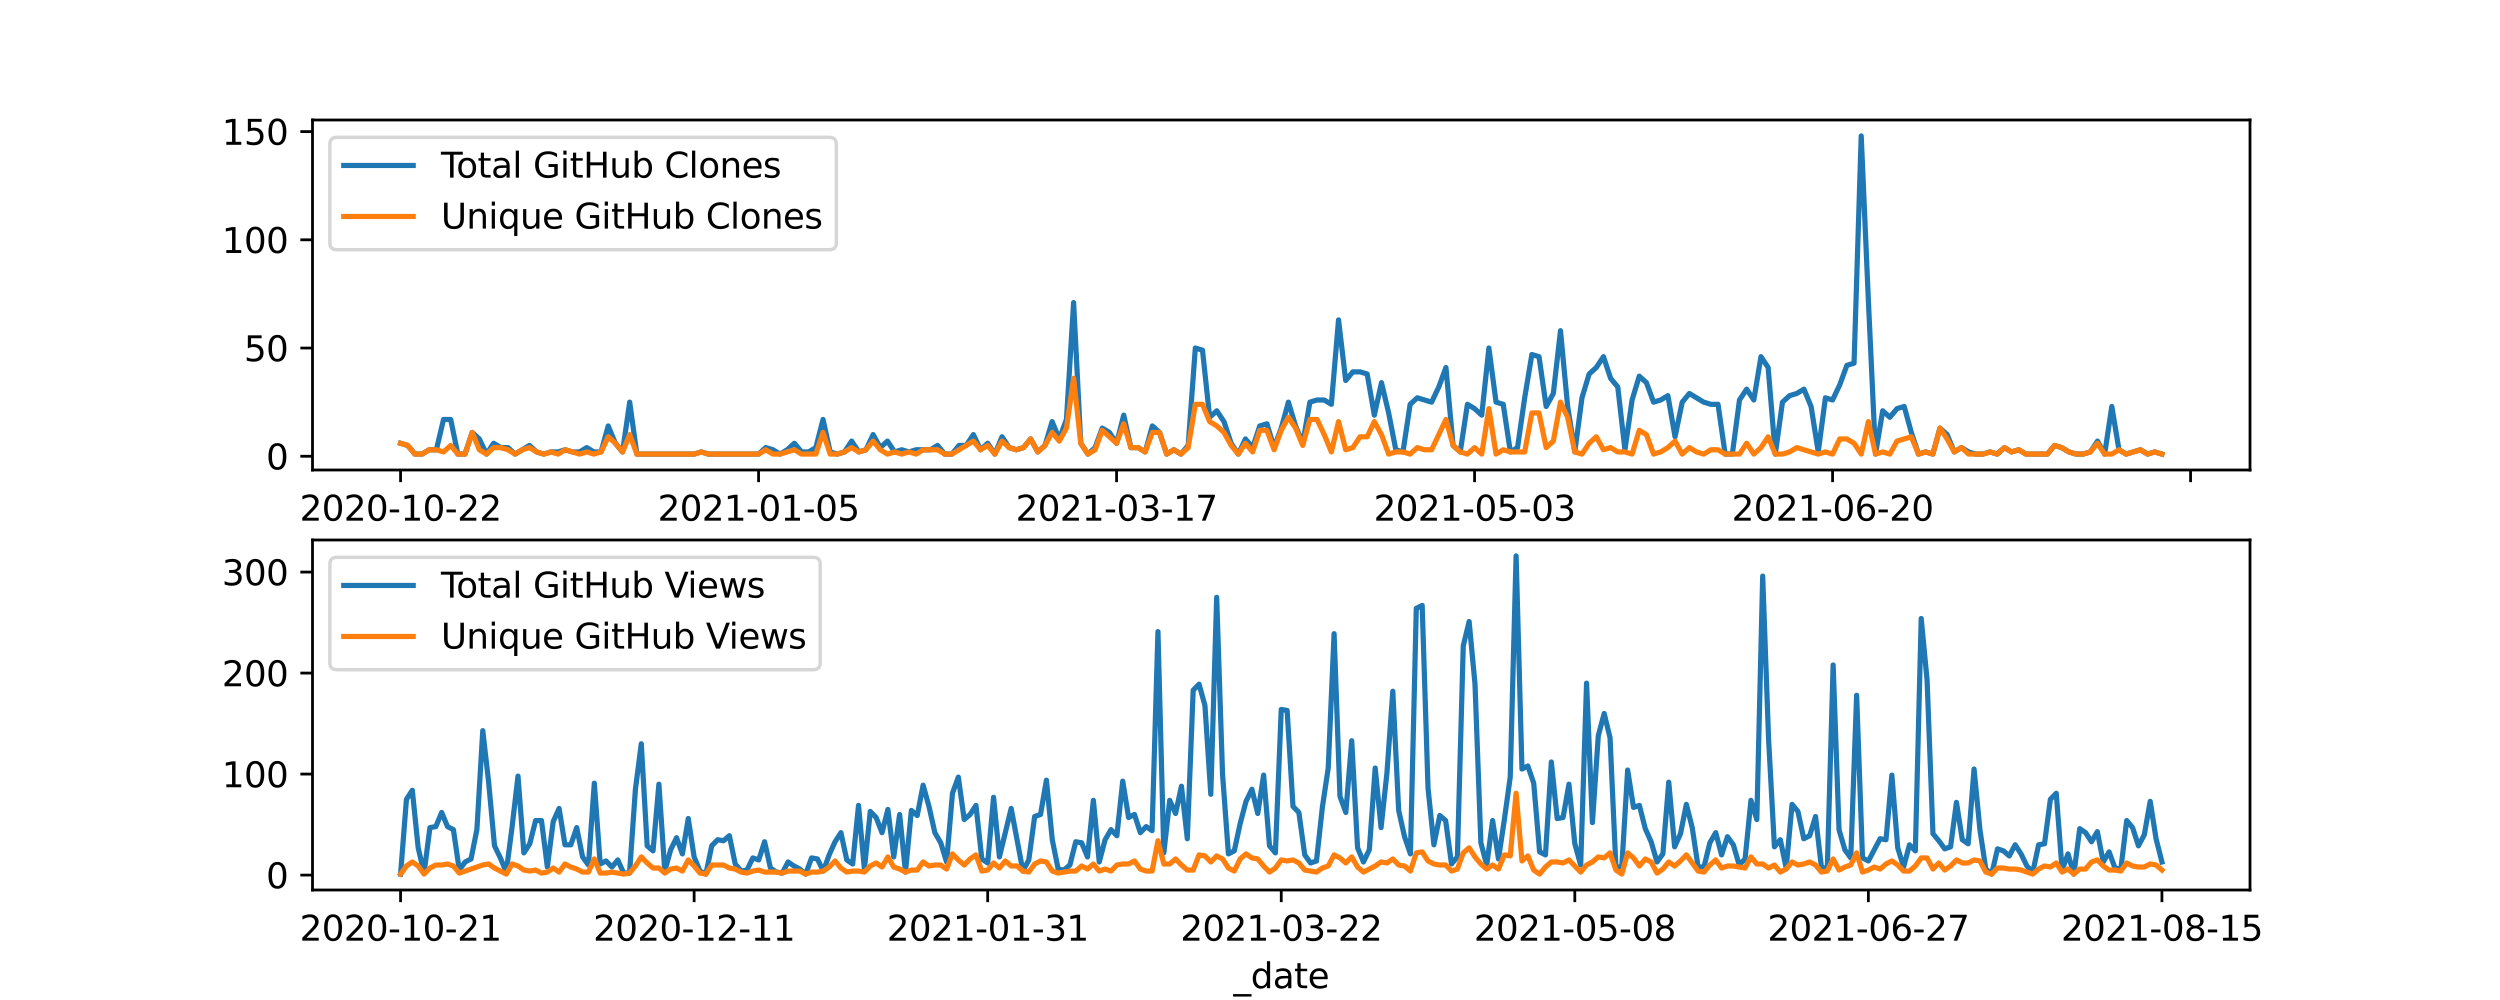 <?xml version="1.0" encoding="utf-8" standalone="no"?>
<!DOCTYPE svg PUBLIC "-//W3C//DTD SVG 1.1//EN"
  "http://www.w3.org/Graphics/SVG/1.1/DTD/svg11.dtd">
<svg height="288pt" version="1.1" viewBox="0 0 720 288" width="720pt" xmlns="http://www.w3.org/2000/svg" xmlns:xlink="http://www.w3.org/1999/xlink">
 <defs>
  <style type="text/css">*{stroke-linecap:butt;stroke-linejoin:round;}</style>
 </defs>
 <g id="figure_1">
  <g id="patch_1">
   <path d="M 0 288 
L 720 288 
L 720 0 
L 0 0 
z
" style="fill:#ffffff;"/>
  </g>
  <g id="axes_1">
   <g id="patch_2">
    <path d="M 90 135.36 
L 648 135.36 
L 648 34.56 
L 90 34.56 
z
" style="fill:#ffffff;"/>
   </g>
   <g id="matplotlib.axis_1">
    <g id="xtick_1">
     <g id="line2d_1">
      <defs>
       <path d="M 0 0 
L 0 3.5 
" id="me3675fd2e6" style="stroke:#000000;stroke-width:0.8;"/>
      </defs>
      <g>
       <use style="stroke:#000000;stroke-width:0.8;" x="115.364" xlink:href="#me3675fd2e6" y="135.36"/>
      </g>
     </g>
     <g id="text_1">
      <!-- 2020-10-22 -->
      <g transform="translate(86.306 149.958)scale(0.1 -0.1)">
       <defs>
        <path d="M 1228 531 
L 3431 531 
L 3431 0 
L 469 0 
L 469 531 
Q 828 903 1448 1529 
Q 2069 2156 2228 2338 
Q 2531 2678 2651 2914 
Q 2772 3150 2772 3378 
Q 2772 3750 2511 3984 
Q 2250 4219 1831 4219 
Q 1534 4219 1204 4116 
Q 875 4013 500 3803 
L 500 4441 
Q 881 4594 1212 4672 
Q 1544 4750 1819 4750 
Q 2544 4750 2975 4387 
Q 3406 4025 3406 3419 
Q 3406 3131 3298 2873 
Q 3191 2616 2906 2266 
Q 2828 2175 2409 1742 
Q 1991 1309 1228 531 
z
" id="DejaVuSans-32" transform="scale(0.016)"/>
        <path d="M 2034 4250 
Q 1547 4250 1301 3770 
Q 1056 3291 1056 2328 
Q 1056 1369 1301 889 
Q 1547 409 2034 409 
Q 2525 409 2770 889 
Q 3016 1369 3016 2328 
Q 3016 3291 2770 3770 
Q 2525 4250 2034 4250 
z
M 2034 4750 
Q 2819 4750 3233 4129 
Q 3647 3509 3647 2328 
Q 3647 1150 3233 529 
Q 2819 -91 2034 -91 
Q 1250 -91 836 529 
Q 422 1150 422 2328 
Q 422 3509 836 4129 
Q 1250 4750 2034 4750 
z
" id="DejaVuSans-30" transform="scale(0.016)"/>
        <path d="M 313 2009 
L 1997 2009 
L 1997 1497 
L 313 1497 
L 313 2009 
z
" id="DejaVuSans-2d" transform="scale(0.016)"/>
        <path d="M 794 531 
L 1825 531 
L 1825 4091 
L 703 3866 
L 703 4441 
L 1819 4666 
L 2450 4666 
L 2450 531 
L 3481 531 
L 3481 0 
L 794 0 
L 794 531 
z
" id="DejaVuSans-31" transform="scale(0.016)"/>
       </defs>
       <use xlink:href="#DejaVuSans-32"/>
       <use x="63.623" xlink:href="#DejaVuSans-30"/>
       <use x="127.246" xlink:href="#DejaVuSans-32"/>
       <use x="190.869" xlink:href="#DejaVuSans-30"/>
       <use x="254.492" xlink:href="#DejaVuSans-2d"/>
       <use x="290.576" xlink:href="#DejaVuSans-31"/>
       <use x="354.199" xlink:href="#DejaVuSans-30"/>
       <use x="417.822" xlink:href="#DejaVuSans-2d"/>
       <use x="453.906" xlink:href="#DejaVuSans-32"/>
       <use x="517.529" xlink:href="#DejaVuSans-32"/>
      </g>
     </g>
    </g>
    <g id="xtick_2">
     <g id="line2d_2">
      <g>
       <use style="stroke:#000000;stroke-width:0.8;" x="218.468" xlink:href="#me3675fd2e6" y="135.36"/>
      </g>
     </g>
     <g id="text_2">
      <!-- 2021-01-05 -->
      <g transform="translate(189.41 149.958)scale(0.1 -0.1)">
       <defs>
        <path d="M 691 4666 
L 3169 4666 
L 3169 4134 
L 1269 4134 
L 1269 2991 
Q 1406 3038 1543 3061 
Q 1681 3084 1819 3084 
Q 2600 3084 3056 2656 
Q 3513 2228 3513 1497 
Q 3513 744 3044 326 
Q 2575 -91 1722 -91 
Q 1428 -91 1123 -41 
Q 819 9 494 109 
L 494 744 
Q 775 591 1075 516 
Q 1375 441 1709 441 
Q 2250 441 2565 725 
Q 2881 1009 2881 1497 
Q 2881 1984 2565 2268 
Q 2250 2553 1709 2553 
Q 1456 2553 1204 2497 
Q 953 2441 691 2322 
L 691 4666 
z
" id="DejaVuSans-35" transform="scale(0.016)"/>
       </defs>
       <use xlink:href="#DejaVuSans-32"/>
       <use x="63.623" xlink:href="#DejaVuSans-30"/>
       <use x="127.246" xlink:href="#DejaVuSans-32"/>
       <use x="190.869" xlink:href="#DejaVuSans-31"/>
       <use x="254.492" xlink:href="#DejaVuSans-2d"/>
       <use x="290.576" xlink:href="#DejaVuSans-30"/>
       <use x="354.199" xlink:href="#DejaVuSans-31"/>
       <use x="417.822" xlink:href="#DejaVuSans-2d"/>
       <use x="453.906" xlink:href="#DejaVuSans-30"/>
       <use x="517.529" xlink:href="#DejaVuSans-35"/>
      </g>
     </g>
    </g>
    <g id="xtick_3">
     <g id="line2d_3">
      <g>
       <use style="stroke:#000000;stroke-width:0.8;" x="321.572" xlink:href="#me3675fd2e6" y="135.36"/>
      </g>
     </g>
     <g id="text_3">
      <!-- 2021-03-17 -->
      <g transform="translate(292.514 149.958)scale(0.1 -0.1)">
       <defs>
        <path d="M 2597 2516 
Q 3050 2419 3304 2112 
Q 3559 1806 3559 1356 
Q 3559 666 3084 287 
Q 2609 -91 1734 -91 
Q 1441 -91 1130 -33 
Q 819 25 488 141 
L 488 750 
Q 750 597 1062 519 
Q 1375 441 1716 441 
Q 2309 441 2620 675 
Q 2931 909 2931 1356 
Q 2931 1769 2642 2001 
Q 2353 2234 1838 2234 
L 1294 2234 
L 1294 2753 
L 1863 2753 
Q 2328 2753 2575 2939 
Q 2822 3125 2822 3475 
Q 2822 3834 2567 4026 
Q 2313 4219 1838 4219 
Q 1578 4219 1281 4162 
Q 984 4106 628 3988 
L 628 4550 
Q 988 4650 1302 4700 
Q 1616 4750 1894 4750 
Q 2613 4750 3031 4423 
Q 3450 4097 3450 3541 
Q 3450 3153 3228 2886 
Q 3006 2619 2597 2516 
z
" id="DejaVuSans-33" transform="scale(0.016)"/>
        <path d="M 525 4666 
L 3525 4666 
L 3525 4397 
L 1831 0 
L 1172 0 
L 2766 4134 
L 525 4134 
L 525 4666 
z
" id="DejaVuSans-37" transform="scale(0.016)"/>
       </defs>
       <use xlink:href="#DejaVuSans-32"/>
       <use x="63.623" xlink:href="#DejaVuSans-30"/>
       <use x="127.246" xlink:href="#DejaVuSans-32"/>
       <use x="190.869" xlink:href="#DejaVuSans-31"/>
       <use x="254.492" xlink:href="#DejaVuSans-2d"/>
       <use x="290.576" xlink:href="#DejaVuSans-30"/>
       <use x="354.199" xlink:href="#DejaVuSans-33"/>
       <use x="417.822" xlink:href="#DejaVuSans-2d"/>
       <use x="453.906" xlink:href="#DejaVuSans-31"/>
       <use x="517.529" xlink:href="#DejaVuSans-37"/>
      </g>
     </g>
    </g>
    <g id="xtick_4">
     <g id="line2d_4">
      <g>
       <use style="stroke:#000000;stroke-width:0.8;" x="424.676" xlink:href="#me3675fd2e6" y="135.36"/>
      </g>
     </g>
     <g id="text_4">
      <!-- 2021-05-03 -->
      <g transform="translate(395.618 149.958)scale(0.1 -0.1)">
       <use xlink:href="#DejaVuSans-32"/>
       <use x="63.623" xlink:href="#DejaVuSans-30"/>
       <use x="127.246" xlink:href="#DejaVuSans-32"/>
       <use x="190.869" xlink:href="#DejaVuSans-31"/>
       <use x="254.492" xlink:href="#DejaVuSans-2d"/>
       <use x="290.576" xlink:href="#DejaVuSans-30"/>
       <use x="354.199" xlink:href="#DejaVuSans-35"/>
       <use x="417.822" xlink:href="#DejaVuSans-2d"/>
       <use x="453.906" xlink:href="#DejaVuSans-30"/>
       <use x="517.529" xlink:href="#DejaVuSans-33"/>
      </g>
     </g>
    </g>
    <g id="xtick_5">
     <g id="line2d_5">
      <g>
       <use style="stroke:#000000;stroke-width:0.8;" x="527.78" xlink:href="#me3675fd2e6" y="135.36"/>
      </g>
     </g>
     <g id="text_5">
      <!-- 2021-06-20 -->
      <g transform="translate(498.723 149.958)scale(0.1 -0.1)">
       <defs>
        <path d="M 2113 2584 
Q 1688 2584 1439 2293 
Q 1191 2003 1191 1497 
Q 1191 994 1439 701 
Q 1688 409 2113 409 
Q 2538 409 2786 701 
Q 3034 994 3034 1497 
Q 3034 2003 2786 2293 
Q 2538 2584 2113 2584 
z
M 3366 4563 
L 3366 3988 
Q 3128 4100 2886 4159 
Q 2644 4219 2406 4219 
Q 1781 4219 1451 3797 
Q 1122 3375 1075 2522 
Q 1259 2794 1537 2939 
Q 1816 3084 2150 3084 
Q 2853 3084 3261 2657 
Q 3669 2231 3669 1497 
Q 3669 778 3244 343 
Q 2819 -91 2113 -91 
Q 1303 -91 875 529 
Q 447 1150 447 2328 
Q 447 3434 972 4092 
Q 1497 4750 2381 4750 
Q 2619 4750 2861 4703 
Q 3103 4656 3366 4563 
z
" id="DejaVuSans-36" transform="scale(0.016)"/>
       </defs>
       <use xlink:href="#DejaVuSans-32"/>
       <use x="63.623" xlink:href="#DejaVuSans-30"/>
       <use x="127.246" xlink:href="#DejaVuSans-32"/>
       <use x="190.869" xlink:href="#DejaVuSans-31"/>
       <use x="254.492" xlink:href="#DejaVuSans-2d"/>
       <use x="290.576" xlink:href="#DejaVuSans-30"/>
       <use x="354.199" xlink:href="#DejaVuSans-36"/>
       <use x="417.822" xlink:href="#DejaVuSans-2d"/>
       <use x="453.906" xlink:href="#DejaVuSans-32"/>
       <use x="517.529" xlink:href="#DejaVuSans-30"/>
      </g>
     </g>
    </g>
    <g id="xtick_6">
     <g id="line2d_6">
      <g>
       <use style="stroke:#000000;stroke-width:0.8;" x="630.885" xlink:href="#me3675fd2e6" y="135.36"/>
      </g>
     </g>
    </g>
    <g id="text_6">
     <!-- _date -->
     <g transform="translate(355.225 163.637)scale(0.1 -0.1)">
      <defs>
       <path d="M 3263 -1063 
L 3263 -1509 
L -63 -1509 
L -63 -1063 
L 3263 -1063 
z
" id="DejaVuSans-5f" transform="scale(0.016)"/>
       <path d="M 2906 2969 
L 2906 4863 
L 3481 4863 
L 3481 0 
L 2906 0 
L 2906 525 
Q 2725 213 2448 61 
Q 2172 -91 1784 -91 
Q 1150 -91 751 415 
Q 353 922 353 1747 
Q 353 2572 751 3078 
Q 1150 3584 1784 3584 
Q 2172 3584 2448 3432 
Q 2725 3281 2906 2969 
z
M 947 1747 
Q 947 1113 1208 752 
Q 1469 391 1925 391 
Q 2381 391 2643 752 
Q 2906 1113 2906 1747 
Q 2906 2381 2643 2742 
Q 2381 3103 1925 3103 
Q 1469 3103 1208 2742 
Q 947 2381 947 1747 
z
" id="DejaVuSans-64" transform="scale(0.016)"/>
       <path d="M 2194 1759 
Q 1497 1759 1228 1600 
Q 959 1441 959 1056 
Q 959 750 1161 570 
Q 1363 391 1709 391 
Q 2188 391 2477 730 
Q 2766 1069 2766 1631 
L 2766 1759 
L 2194 1759 
z
M 3341 1997 
L 3341 0 
L 2766 0 
L 2766 531 
Q 2569 213 2275 61 
Q 1981 -91 1556 -91 
Q 1019 -91 701 211 
Q 384 513 384 1019 
Q 384 1609 779 1909 
Q 1175 2209 1959 2209 
L 2766 2209 
L 2766 2266 
Q 2766 2663 2505 2880 
Q 2244 3097 1772 3097 
Q 1472 3097 1187 3025 
Q 903 2953 641 2809 
L 641 3341 
Q 956 3463 1253 3523 
Q 1550 3584 1831 3584 
Q 2591 3584 2966 3190 
Q 3341 2797 3341 1997 
z
" id="DejaVuSans-61" transform="scale(0.016)"/>
       <path d="M 1172 4494 
L 1172 3500 
L 2356 3500 
L 2356 3053 
L 1172 3053 
L 1172 1153 
Q 1172 725 1289 603 
Q 1406 481 1766 481 
L 2356 481 
L 2356 0 
L 1766 0 
Q 1100 0 847 248 
Q 594 497 594 1153 
L 594 3053 
L 172 3053 
L 172 3500 
L 594 3500 
L 594 4494 
L 1172 4494 
z
" id="DejaVuSans-74" transform="scale(0.016)"/>
       <path d="M 3597 1894 
L 3597 1613 
L 953 1613 
Q 991 1019 1311 708 
Q 1631 397 2203 397 
Q 2534 397 2845 478 
Q 3156 559 3463 722 
L 3463 178 
Q 3153 47 2828 -22 
Q 2503 -91 2169 -91 
Q 1331 -91 842 396 
Q 353 884 353 1716 
Q 353 2575 817 3079 
Q 1281 3584 2069 3584 
Q 2775 3584 3186 3129 
Q 3597 2675 3597 1894 
z
M 3022 2063 
Q 3016 2534 2758 2815 
Q 2500 3097 2075 3097 
Q 1594 3097 1305 2825 
Q 1016 2553 972 2059 
L 3022 2063 
z
" id="DejaVuSans-65" transform="scale(0.016)"/>
      </defs>
      <use xlink:href="#DejaVuSans-5f"/>
      <use x="50" xlink:href="#DejaVuSans-64"/>
      <use x="113.477" xlink:href="#DejaVuSans-61"/>
      <use x="174.756" xlink:href="#DejaVuSans-74"/>
      <use x="213.965" xlink:href="#DejaVuSans-65"/>
     </g>
    </g>
   </g>
   <g id="matplotlib.axis_2">
    <g id="ytick_1">
     <g id="line2d_7">
      <defs>
       <path d="M 0 0 
L -3.5 0 
" id="ma967427f7d" style="stroke:#000000;stroke-width:0.8;"/>
      </defs>
      <g>
       <use style="stroke:#000000;stroke-width:0.8;" x="90" xlink:href="#ma967427f7d" y="131.402"/>
      </g>
     </g>
     <g id="text_7">
      <!-- 0 -->
      <g transform="translate(76.638 135.201)scale(0.1 -0.1)">
       <use xlink:href="#DejaVuSans-30"/>
      </g>
     </g>
    </g>
    <g id="ytick_2">
     <g id="line2d_8">
      <g>
       <use style="stroke:#000000;stroke-width:0.8;" x="90" xlink:href="#ma967427f7d" y="100.233"/>
      </g>
     </g>
     <g id="text_8">
      <!-- 50 -->
      <g transform="translate(70.275 104.032)scale(0.1 -0.1)">
       <use xlink:href="#DejaVuSans-35"/>
       <use x="63.623" xlink:href="#DejaVuSans-30"/>
      </g>
     </g>
    </g>
    <g id="ytick_3">
     <g id="line2d_9">
      <g>
       <use style="stroke:#000000;stroke-width:0.8;" x="90" xlink:href="#ma967427f7d" y="69.064"/>
      </g>
     </g>
     <g id="text_9">
      <!-- 100 -->
      <g transform="translate(63.913 72.863)scale(0.1 -0.1)">
       <use xlink:href="#DejaVuSans-31"/>
       <use x="63.623" xlink:href="#DejaVuSans-30"/>
       <use x="127.246" xlink:href="#DejaVuSans-30"/>
      </g>
     </g>
    </g>
    <g id="ytick_4">
     <g id="line2d_10">
      <g>
       <use style="stroke:#000000;stroke-width:0.8;" x="90" xlink:href="#ma967427f7d" y="37.895"/>
      </g>
     </g>
     <g id="text_10">
      <!-- 150 -->
      <g transform="translate(63.913 41.694)scale(0.1 -0.1)">
       <use xlink:href="#DejaVuSans-31"/>
       <use x="63.623" xlink:href="#DejaVuSans-35"/>
       <use x="127.246" xlink:href="#DejaVuSans-30"/>
      </g>
     </g>
    </g>
   </g>
   <g id="line2d_11">
    <path clip-path="url(#p5145f034d1)" d="M 115.364 127.661 
L 117.426 128.285 
L 119.488 130.778 
L 121.55 130.778 
L 123.612 129.531 
L 125.674 129.531 
L 127.736 120.804 
L 129.798 120.804 
L 131.86 130.778 
L 133.922 130.778 
L 135.984 124.544 
L 138.047 126.415 
L 140.109 130.778 
L 142.171 127.661 
L 144.233 128.908 
L 146.295 128.908 
L 148.357 130.778 
L 152.481 128.285 
L 154.543 130.155 
L 156.605 130.778 
L 158.667 130.155 
L 160.729 130.155 
L 162.792 129.531 
L 164.854 130.155 
L 166.916 130.155 
L 168.978 128.908 
L 171.04 130.155 
L 173.102 130.155 
L 175.164 122.674 
L 177.226 127.661 
L 179.288 130.155 
L 181.35 115.817 
L 183.412 130.778 
L 199.909 130.778 
L 201.971 130.155 
L 204.033 130.778 
L 218.468 130.778 
L 220.53 128.908 
L 222.592 129.531 
L 224.654 130.778 
L 226.716 129.531 
L 228.778 127.661 
L 230.84 130.155 
L 232.902 130.155 
L 234.965 128.908 
L 237.027 120.804 
L 239.089 130.155 
L 241.151 130.778 
L 243.213 130.155 
L 245.275 127.038 
L 247.337 130.155 
L 249.399 129.531 
L 251.461 125.168 
L 253.523 128.908 
L 255.585 127.038 
L 257.647 130.155 
L 259.71 129.531 
L 261.772 130.155 
L 263.834 129.531 
L 267.958 129.531 
L 270.02 128.285 
L 272.082 130.778 
L 274.144 130.778 
L 276.206 128.285 
L 278.268 128.285 
L 280.33 125.168 
L 282.392 129.531 
L 284.455 127.661 
L 286.517 130.778 
L 288.579 125.791 
L 290.641 128.908 
L 292.703 129.531 
L 294.765 128.908 
L 296.827 126.415 
L 298.889 130.155 
L 300.951 128.285 
L 303.013 121.428 
L 305.075 126.415 
L 307.137 120.804 
L 309.2 87.142 
L 311.262 127.661 
L 313.324 130.778 
L 315.386 128.908 
L 317.448 123.298 
L 319.51 124.544 
L 321.572 127.661 
L 323.634 119.557 
L 325.696 128.908 
L 327.758 128.908 
L 329.82 130.155 
L 331.882 122.674 
L 333.945 124.544 
L 336.007 130.778 
L 338.069 129.531 
L 340.131 130.778 
L 342.193 128.285 
L 344.255 100.233 
L 346.317 100.856 
L 348.379 120.181 
L 350.441 118.311 
L 352.503 121.428 
L 354.565 127.661 
L 356.627 130.778 
L 358.69 126.415 
L 360.752 128.908 
L 362.814 122.674 
L 364.876 122.051 
L 366.938 128.908 
L 369 123.298 
L 371.062 115.817 
L 373.124 122.674 
L 375.186 127.661 
L 377.248 115.817 
L 379.31 115.194 
L 381.373 115.194 
L 383.435 116.441 
L 385.497 92.129 
L 387.559 109.583 
L 389.621 107.09 
L 391.683 107.09 
L 393.745 107.713 
L 395.807 119.557 
L 397.869 110.207 
L 399.931 118.934 
L 401.993 129.531 
L 404.055 130.155 
L 406.118 116.441 
L 408.18 114.57 
L 412.304 115.817 
L 414.366 111.454 
L 416.428 105.843 
L 418.49 128.285 
L 420.552 130.155 
L 422.614 116.441 
L 424.676 117.687 
L 426.738 119.557 
L 428.8 100.233 
L 430.863 115.817 
L 432.925 116.441 
L 434.987 130.155 
L 437.049 128.908 
L 439.111 114.57 
L 441.173 102.103 
L 443.235 102.726 
L 445.297 117.064 
L 447.359 113.324 
L 449.421 95.246 
L 451.483 117.064 
L 453.545 130.155 
L 455.608 114.57 
L 457.67 107.713 
L 459.732 105.843 
L 461.794 102.726 
L 463.856 108.96 
L 465.918 111.454 
L 467.98 129.531 
L 470.042 115.194 
L 472.104 108.337 
L 474.166 110.207 
L 476.228 115.817 
L 478.29 115.194 
L 480.353 113.947 
L 482.415 125.791 
L 484.477 115.817 
L 486.539 113.324 
L 490.663 115.817 
L 492.725 116.441 
L 494.787 116.441 
L 496.849 130.778 
L 498.911 130.778 
L 500.973 115.194 
L 503.035 112.077 
L 505.098 115.194 
L 507.16 102.726 
L 509.222 105.843 
L 511.284 130.778 
L 513.346 115.817 
L 515.408 113.947 
L 517.47 113.324 
L 519.532 112.077 
L 521.594 117.064 
L 523.656 130.155 
L 525.718 114.57 
L 527.78 115.194 
L 529.843 110.83 
L 531.905 105.22 
L 533.967 104.596 
L 536.029 39.142 
L 538.091 86.518 
L 540.153 130.778 
L 542.215 118.311 
L 544.277 120.181 
L 546.339 117.687 
L 548.401 117.064 
L 550.463 124.544 
L 552.525 130.778 
L 554.588 130.155 
L 556.65 130.778 
L 558.712 123.298 
L 560.774 125.168 
L 562.836 130.155 
L 564.898 128.908 
L 566.96 130.155 
L 569.022 130.778 
L 571.084 130.778 
L 573.146 130.155 
L 575.208 130.778 
L 577.271 128.908 
L 579.333 130.155 
L 581.395 129.531 
L 583.457 130.778 
L 589.643 130.778 
L 591.705 128.285 
L 593.767 128.908 
L 595.829 130.155 
L 597.891 130.778 
L 599.953 130.778 
L 602.016 130.155 
L 604.078 127.038 
L 606.14 130.778 
L 608.202 117.064 
L 610.264 129.531 
L 612.326 130.778 
L 616.45 129.531 
L 618.512 130.778 
L 620.574 130.155 
L 622.636 130.778 
L 622.636 130.778 
" style="fill:none;stroke:#1f77b4;stroke-linecap:square;stroke-width:1.5;"/>
   </g>
   <g id="line2d_12">
    <path clip-path="url(#p5145f034d1)" d="M 115.364 127.661 
L 117.426 128.285 
L 119.488 130.778 
L 121.55 130.778 
L 123.612 129.531 
L 125.674 129.531 
L 127.736 130.155 
L 129.798 128.285 
L 131.86 130.778 
L 133.922 130.778 
L 135.984 124.544 
L 138.047 129.531 
L 140.109 130.778 
L 142.171 128.908 
L 144.233 128.908 
L 146.295 129.531 
L 148.357 130.778 
L 150.419 129.531 
L 152.481 128.908 
L 154.543 130.155 
L 156.605 130.778 
L 158.667 130.155 
L 160.729 130.778 
L 162.792 129.531 
L 166.916 130.778 
L 168.978 130.155 
L 171.04 130.778 
L 173.102 130.155 
L 175.164 125.791 
L 177.226 127.661 
L 179.288 130.155 
L 181.35 125.168 
L 183.412 130.778 
L 199.909 130.778 
L 201.971 130.155 
L 204.033 130.778 
L 218.468 130.778 
L 220.53 129.531 
L 222.592 130.778 
L 224.654 130.778 
L 228.778 129.531 
L 230.84 130.778 
L 234.965 130.778 
L 237.027 124.544 
L 239.089 130.778 
L 241.151 130.778 
L 243.213 130.155 
L 245.275 128.908 
L 247.337 130.155 
L 249.399 129.531 
L 251.461 127.038 
L 253.523 129.531 
L 255.585 130.778 
L 257.647 130.155 
L 259.71 130.778 
L 261.772 130.155 
L 263.834 130.778 
L 265.896 129.531 
L 270.02 129.531 
L 272.082 130.778 
L 274.144 130.778 
L 280.33 127.038 
L 282.392 129.531 
L 284.455 128.285 
L 286.517 130.778 
L 288.579 127.038 
L 290.641 128.908 
L 292.703 129.531 
L 294.765 128.908 
L 296.827 126.415 
L 298.889 130.155 
L 300.951 128.285 
L 303.013 124.544 
L 305.075 127.038 
L 307.137 123.298 
L 309.2 108.96 
L 311.262 127.661 
L 313.324 130.778 
L 315.386 129.531 
L 317.448 123.921 
L 321.572 127.661 
L 323.634 122.051 
L 325.696 128.908 
L 327.758 128.908 
L 329.82 130.155 
L 331.882 124.544 
L 333.945 124.544 
L 336.007 130.778 
L 338.069 129.531 
L 340.131 130.778 
L 342.193 128.908 
L 344.255 116.441 
L 346.317 116.441 
L 348.379 121.428 
L 350.441 122.674 
L 352.503 124.544 
L 354.565 128.285 
L 356.627 130.778 
L 358.69 127.661 
L 360.752 130.155 
L 362.814 123.921 
L 364.876 123.921 
L 366.938 129.531 
L 369 123.921 
L 371.062 120.181 
L 373.124 123.298 
L 375.186 128.285 
L 377.248 120.804 
L 379.31 120.804 
L 381.373 125.168 
L 383.435 130.155 
L 385.497 121.428 
L 387.559 129.531 
L 389.621 128.908 
L 391.683 125.791 
L 393.745 125.791 
L 395.807 121.428 
L 397.869 125.168 
L 399.931 130.778 
L 401.993 130.155 
L 404.055 130.155 
L 406.118 130.778 
L 408.18 128.908 
L 410.242 129.531 
L 412.304 129.531 
L 416.428 120.804 
L 418.49 128.285 
L 420.552 130.155 
L 422.614 130.778 
L 424.676 128.908 
L 426.738 130.778 
L 428.8 117.687 
L 430.863 130.778 
L 432.925 129.531 
L 434.987 130.155 
L 439.111 130.155 
L 441.173 118.934 
L 443.235 118.934 
L 445.297 128.908 
L 447.359 127.038 
L 449.421 115.817 
L 451.483 120.181 
L 453.545 130.155 
L 455.608 130.778 
L 457.67 127.661 
L 459.732 125.791 
L 461.794 129.531 
L 463.856 128.908 
L 465.918 130.155 
L 467.98 130.155 
L 470.042 130.778 
L 472.104 123.921 
L 474.166 125.168 
L 476.228 130.778 
L 478.29 130.155 
L 480.353 128.908 
L 482.415 127.038 
L 484.477 130.778 
L 486.539 128.908 
L 488.601 130.155 
L 490.663 130.778 
L 492.725 129.531 
L 494.787 129.531 
L 496.849 130.778 
L 500.973 130.778 
L 503.035 127.661 
L 505.098 130.778 
L 507.16 128.908 
L 509.222 125.791 
L 511.284 130.778 
L 513.346 130.778 
L 515.408 130.155 
L 517.47 128.908 
L 523.656 130.778 
L 525.718 130.155 
L 527.78 130.778 
L 529.843 126.415 
L 531.905 126.415 
L 533.967 127.661 
L 536.029 130.778 
L 538.091 121.428 
L 540.153 130.778 
L 542.215 130.155 
L 544.277 130.778 
L 546.339 127.038 
L 550.463 125.791 
L 552.525 130.778 
L 554.588 130.155 
L 556.65 130.778 
L 558.712 123.298 
L 560.774 126.415 
L 562.836 130.155 
L 564.898 128.908 
L 566.96 130.778 
L 571.084 130.778 
L 573.146 130.155 
L 575.208 130.778 
L 577.271 128.908 
L 579.333 130.155 
L 581.395 129.531 
L 583.457 130.778 
L 589.643 130.778 
L 591.705 128.285 
L 593.767 128.908 
L 595.829 130.155 
L 597.891 130.778 
L 599.953 130.778 
L 602.016 130.155 
L 604.078 127.661 
L 606.14 130.778 
L 608.202 130.778 
L 610.264 129.531 
L 612.326 130.778 
L 616.45 129.531 
L 618.512 130.778 
L 620.574 130.155 
L 622.636 130.778 
L 622.636 130.778 
" style="fill:none;stroke:#ff7f0e;stroke-linecap:square;stroke-width:1.5;"/>
   </g>
   <g id="patch_3">
    <path d="M 90 135.36 
L 90 34.56 
" style="fill:none;stroke:#000000;stroke-linecap:square;stroke-linejoin:miter;stroke-width:0.8;"/>
   </g>
   <g id="patch_4">
    <path d="M 648 135.36 
L 648 34.56 
" style="fill:none;stroke:#000000;stroke-linecap:square;stroke-linejoin:miter;stroke-width:0.8;"/>
   </g>
   <g id="patch_5">
    <path d="M 90 135.36 
L 648 135.36 
" style="fill:none;stroke:#000000;stroke-linecap:square;stroke-linejoin:miter;stroke-width:0.8;"/>
   </g>
   <g id="patch_6">
    <path d="M 90 34.56 
L 648 34.56 
" style="fill:none;stroke:#000000;stroke-linecap:square;stroke-linejoin:miter;stroke-width:0.8;"/>
   </g>
   <g id="legend_1">
    <g id="patch_7">
     <path d="M 97 71.916 
L 238.863 71.916 
Q 240.863 71.916 240.863 69.916 
L 240.863 41.56 
Q 240.863 39.56 238.863 39.56 
L 97 39.56 
Q 95 39.56 95 41.56 
L 95 69.916 
Q 95 71.916 97 71.916 
z
" style="fill:#ffffff;opacity:0.8;stroke:#cccccc;stroke-linejoin:miter;"/>
    </g>
    <g id="line2d_13">
     <path d="M 99 47.658 
L 119 47.658 
" style="fill:none;stroke:#1f77b4;stroke-linecap:square;stroke-width:1.5;"/>
    </g>
    <g id="line2d_14"/>
    <g id="text_11">
     <!-- Total GitHub Clones -->
     <g transform="translate(127 51.158)scale(0.1 -0.1)">
      <defs>
       <path d="M -19 4666 
L 3928 4666 
L 3928 4134 
L 2272 4134 
L 2272 0 
L 1638 0 
L 1638 4134 
L -19 4134 
L -19 4666 
z
" id="DejaVuSans-54" transform="scale(0.016)"/>
       <path d="M 1959 3097 
Q 1497 3097 1228 2736 
Q 959 2375 959 1747 
Q 959 1119 1226 758 
Q 1494 397 1959 397 
Q 2419 397 2687 759 
Q 2956 1122 2956 1747 
Q 2956 2369 2687 2733 
Q 2419 3097 1959 3097 
z
M 1959 3584 
Q 2709 3584 3137 3096 
Q 3566 2609 3566 1747 
Q 3566 888 3137 398 
Q 2709 -91 1959 -91 
Q 1206 -91 779 398 
Q 353 888 353 1747 
Q 353 2609 779 3096 
Q 1206 3584 1959 3584 
z
" id="DejaVuSans-6f" transform="scale(0.016)"/>
       <path d="M 603 4863 
L 1178 4863 
L 1178 0 
L 603 0 
L 603 4863 
z
" id="DejaVuSans-6c" transform="scale(0.016)"/>
       <path id="DejaVuSans-20" transform="scale(0.016)"/>
       <path d="M 3809 666 
L 3809 1919 
L 2778 1919 
L 2778 2438 
L 4434 2438 
L 4434 434 
Q 4069 175 3628 42 
Q 3188 -91 2688 -91 
Q 1594 -91 976 548 
Q 359 1188 359 2328 
Q 359 3472 976 4111 
Q 1594 4750 2688 4750 
Q 3144 4750 3555 4637 
Q 3966 4525 4313 4306 
L 4313 3634 
Q 3963 3931 3569 4081 
Q 3175 4231 2741 4231 
Q 1884 4231 1454 3753 
Q 1025 3275 1025 2328 
Q 1025 1384 1454 906 
Q 1884 428 2741 428 
Q 3075 428 3337 486 
Q 3600 544 3809 666 
z
" id="DejaVuSans-47" transform="scale(0.016)"/>
       <path d="M 603 3500 
L 1178 3500 
L 1178 0 
L 603 0 
L 603 3500 
z
M 603 4863 
L 1178 4863 
L 1178 4134 
L 603 4134 
L 603 4863 
z
" id="DejaVuSans-69" transform="scale(0.016)"/>
       <path d="M 628 4666 
L 1259 4666 
L 1259 2753 
L 3553 2753 
L 3553 4666 
L 4184 4666 
L 4184 0 
L 3553 0 
L 3553 2222 
L 1259 2222 
L 1259 0 
L 628 0 
L 628 4666 
z
" id="DejaVuSans-48" transform="scale(0.016)"/>
       <path d="M 544 1381 
L 544 3500 
L 1119 3500 
L 1119 1403 
Q 1119 906 1312 657 
Q 1506 409 1894 409 
Q 2359 409 2629 706 
Q 2900 1003 2900 1516 
L 2900 3500 
L 3475 3500 
L 3475 0 
L 2900 0 
L 2900 538 
Q 2691 219 2414 64 
Q 2138 -91 1772 -91 
Q 1169 -91 856 284 
Q 544 659 544 1381 
z
M 1991 3584 
L 1991 3584 
z
" id="DejaVuSans-75" transform="scale(0.016)"/>
       <path d="M 3116 1747 
Q 3116 2381 2855 2742 
Q 2594 3103 2138 3103 
Q 1681 3103 1420 2742 
Q 1159 2381 1159 1747 
Q 1159 1113 1420 752 
Q 1681 391 2138 391 
Q 2594 391 2855 752 
Q 3116 1113 3116 1747 
z
M 1159 2969 
Q 1341 3281 1617 3432 
Q 1894 3584 2278 3584 
Q 2916 3584 3314 3078 
Q 3713 2572 3713 1747 
Q 3713 922 3314 415 
Q 2916 -91 2278 -91 
Q 1894 -91 1617 61 
Q 1341 213 1159 525 
L 1159 0 
L 581 0 
L 581 4863 
L 1159 4863 
L 1159 2969 
z
" id="DejaVuSans-62" transform="scale(0.016)"/>
       <path d="M 4122 4306 
L 4122 3641 
Q 3803 3938 3442 4084 
Q 3081 4231 2675 4231 
Q 1875 4231 1450 3742 
Q 1025 3253 1025 2328 
Q 1025 1406 1450 917 
Q 1875 428 2675 428 
Q 3081 428 3442 575 
Q 3803 722 4122 1019 
L 4122 359 
Q 3791 134 3420 21 
Q 3050 -91 2638 -91 
Q 1578 -91 968 557 
Q 359 1206 359 2328 
Q 359 3453 968 4101 
Q 1578 4750 2638 4750 
Q 3056 4750 3426 4639 
Q 3797 4528 4122 4306 
z
" id="DejaVuSans-43" transform="scale(0.016)"/>
       <path d="M 3513 2113 
L 3513 0 
L 2938 0 
L 2938 2094 
Q 2938 2591 2744 2837 
Q 2550 3084 2163 3084 
Q 1697 3084 1428 2787 
Q 1159 2491 1159 1978 
L 1159 0 
L 581 0 
L 581 3500 
L 1159 3500 
L 1159 2956 
Q 1366 3272 1645 3428 
Q 1925 3584 2291 3584 
Q 2894 3584 3203 3211 
Q 3513 2838 3513 2113 
z
" id="DejaVuSans-6e" transform="scale(0.016)"/>
       <path d="M 2834 3397 
L 2834 2853 
Q 2591 2978 2328 3040 
Q 2066 3103 1784 3103 
Q 1356 3103 1142 2972 
Q 928 2841 928 2578 
Q 928 2378 1081 2264 
Q 1234 2150 1697 2047 
L 1894 2003 
Q 2506 1872 2764 1633 
Q 3022 1394 3022 966 
Q 3022 478 2636 193 
Q 2250 -91 1575 -91 
Q 1294 -91 989 -36 
Q 684 19 347 128 
L 347 722 
Q 666 556 975 473 
Q 1284 391 1588 391 
Q 1994 391 2212 530 
Q 2431 669 2431 922 
Q 2431 1156 2273 1281 
Q 2116 1406 1581 1522 
L 1381 1569 
Q 847 1681 609 1914 
Q 372 2147 372 2553 
Q 372 3047 722 3315 
Q 1072 3584 1716 3584 
Q 2034 3584 2315 3537 
Q 2597 3491 2834 3397 
z
" id="DejaVuSans-73" transform="scale(0.016)"/>
      </defs>
      <use xlink:href="#DejaVuSans-54"/>
      <use x="44.084" xlink:href="#DejaVuSans-6f"/>
      <use x="105.266" xlink:href="#DejaVuSans-74"/>
      <use x="144.475" xlink:href="#DejaVuSans-61"/>
      <use x="205.754" xlink:href="#DejaVuSans-6c"/>
      <use x="233.537" xlink:href="#DejaVuSans-20"/>
      <use x="265.324" xlink:href="#DejaVuSans-47"/>
      <use x="342.814" xlink:href="#DejaVuSans-69"/>
      <use x="370.598" xlink:href="#DejaVuSans-74"/>
      <use x="409.807" xlink:href="#DejaVuSans-48"/>
      <use x="485.002" xlink:href="#DejaVuSans-75"/>
      <use x="548.381" xlink:href="#DejaVuSans-62"/>
      <use x="611.857" xlink:href="#DejaVuSans-20"/>
      <use x="643.645" xlink:href="#DejaVuSans-43"/>
      <use x="713.469" xlink:href="#DejaVuSans-6c"/>
      <use x="741.252" xlink:href="#DejaVuSans-6f"/>
      <use x="802.434" xlink:href="#DejaVuSans-6e"/>
      <use x="865.812" xlink:href="#DejaVuSans-65"/>
      <use x="927.336" xlink:href="#DejaVuSans-73"/>
     </g>
    </g>
    <g id="line2d_15">
     <path d="M 99 62.337 
L 119 62.337 
" style="fill:none;stroke:#ff7f0e;stroke-linecap:square;stroke-width:1.5;"/>
    </g>
    <g id="line2d_16"/>
    <g id="text_12">
     <!-- Unique GitHub Clones -->
     <g transform="translate(127 65.837)scale(0.1 -0.1)">
      <defs>
       <path d="M 556 4666 
L 1191 4666 
L 1191 1831 
Q 1191 1081 1462 751 
Q 1734 422 2344 422 
Q 2950 422 3222 751 
Q 3494 1081 3494 1831 
L 3494 4666 
L 4128 4666 
L 4128 1753 
Q 4128 841 3676 375 
Q 3225 -91 2344 -91 
Q 1459 -91 1007 375 
Q 556 841 556 1753 
L 556 4666 
z
" id="DejaVuSans-55" transform="scale(0.016)"/>
       <path d="M 947 1747 
Q 947 1113 1208 752 
Q 1469 391 1925 391 
Q 2381 391 2643 752 
Q 2906 1113 2906 1747 
Q 2906 2381 2643 2742 
Q 2381 3103 1925 3103 
Q 1469 3103 1208 2742 
Q 947 2381 947 1747 
z
M 2906 525 
Q 2725 213 2448 61 
Q 2172 -91 1784 -91 
Q 1150 -91 751 415 
Q 353 922 353 1747 
Q 353 2572 751 3078 
Q 1150 3584 1784 3584 
Q 2172 3584 2448 3432 
Q 2725 3281 2906 2969 
L 2906 3500 
L 3481 3500 
L 3481 -1331 
L 2906 -1331 
L 2906 525 
z
" id="DejaVuSans-71" transform="scale(0.016)"/>
      </defs>
      <use xlink:href="#DejaVuSans-55"/>
      <use x="73.193" xlink:href="#DejaVuSans-6e"/>
      <use x="136.572" xlink:href="#DejaVuSans-69"/>
      <use x="164.355" xlink:href="#DejaVuSans-71"/>
      <use x="227.832" xlink:href="#DejaVuSans-75"/>
      <use x="291.211" xlink:href="#DejaVuSans-65"/>
      <use x="352.734" xlink:href="#DejaVuSans-20"/>
      <use x="384.521" xlink:href="#DejaVuSans-47"/>
      <use x="462.012" xlink:href="#DejaVuSans-69"/>
      <use x="489.795" xlink:href="#DejaVuSans-74"/>
      <use x="529.004" xlink:href="#DejaVuSans-48"/>
      <use x="604.199" xlink:href="#DejaVuSans-75"/>
      <use x="667.578" xlink:href="#DejaVuSans-62"/>
      <use x="731.055" xlink:href="#DejaVuSans-20"/>
      <use x="762.842" xlink:href="#DejaVuSans-43"/>
      <use x="832.666" xlink:href="#DejaVuSans-6c"/>
      <use x="860.449" xlink:href="#DejaVuSans-6f"/>
      <use x="921.631" xlink:href="#DejaVuSans-6e"/>
      <use x="985.01" xlink:href="#DejaVuSans-65"/>
      <use x="1046.533" xlink:href="#DejaVuSans-73"/>
     </g>
    </g>
   </g>
  </g>
  <g id="axes_2">
   <g id="patch_8">
    <path d="M 90 256.32 
L 648 256.32 
L 648 155.52 
L 90 155.52 
z
" style="fill:#ffffff;"/>
   </g>
   <g id="matplotlib.axis_3">
    <g id="xtick_7">
     <g id="line2d_17">
      <g>
       <use style="stroke:#000000;stroke-width:0.8;" x="115.364" xlink:href="#me3675fd2e6" y="256.32"/>
      </g>
     </g>
     <g id="text_13">
      <!-- 2020-10-21 -->
      <g transform="translate(86.306 270.918)scale(0.1 -0.1)">
       <use xlink:href="#DejaVuSans-32"/>
       <use x="63.623" xlink:href="#DejaVuSans-30"/>
       <use x="127.246" xlink:href="#DejaVuSans-32"/>
       <use x="190.869" xlink:href="#DejaVuSans-30"/>
       <use x="254.492" xlink:href="#DejaVuSans-2d"/>
       <use x="290.576" xlink:href="#DejaVuSans-31"/>
       <use x="354.199" xlink:href="#DejaVuSans-30"/>
       <use x="417.822" xlink:href="#DejaVuSans-2d"/>
       <use x="453.906" xlink:href="#DejaVuSans-32"/>
       <use x="517.529" xlink:href="#DejaVuSans-31"/>
      </g>
     </g>
    </g>
    <g id="xtick_8">
     <g id="line2d_18">
      <g>
       <use style="stroke:#000000;stroke-width:0.8;" x="199.909" xlink:href="#me3675fd2e6" y="256.32"/>
      </g>
     </g>
     <g id="text_14">
      <!-- 2020-12-11 -->
      <g transform="translate(170.851 270.918)scale(0.1 -0.1)">
       <use xlink:href="#DejaVuSans-32"/>
       <use x="63.623" xlink:href="#DejaVuSans-30"/>
       <use x="127.246" xlink:href="#DejaVuSans-32"/>
       <use x="190.869" xlink:href="#DejaVuSans-30"/>
       <use x="254.492" xlink:href="#DejaVuSans-2d"/>
       <use x="290.576" xlink:href="#DejaVuSans-31"/>
       <use x="354.199" xlink:href="#DejaVuSans-32"/>
       <use x="417.822" xlink:href="#DejaVuSans-2d"/>
       <use x="453.906" xlink:href="#DejaVuSans-31"/>
       <use x="517.529" xlink:href="#DejaVuSans-31"/>
      </g>
     </g>
    </g>
    <g id="xtick_9">
     <g id="line2d_19">
      <g>
       <use style="stroke:#000000;stroke-width:0.8;" x="284.455" xlink:href="#me3675fd2e6" y="256.32"/>
      </g>
     </g>
     <g id="text_15">
      <!-- 2021-01-31 -->
      <g transform="translate(255.397 270.918)scale(0.1 -0.1)">
       <use xlink:href="#DejaVuSans-32"/>
       <use x="63.623" xlink:href="#DejaVuSans-30"/>
       <use x="127.246" xlink:href="#DejaVuSans-32"/>
       <use x="190.869" xlink:href="#DejaVuSans-31"/>
       <use x="254.492" xlink:href="#DejaVuSans-2d"/>
       <use x="290.576" xlink:href="#DejaVuSans-30"/>
       <use x="354.199" xlink:href="#DejaVuSans-31"/>
       <use x="417.822" xlink:href="#DejaVuSans-2d"/>
       <use x="453.906" xlink:href="#DejaVuSans-33"/>
       <use x="517.529" xlink:href="#DejaVuSans-31"/>
      </g>
     </g>
    </g>
    <g id="xtick_10">
     <g id="line2d_20">
      <g>
       <use style="stroke:#000000;stroke-width:0.8;" x="369" xlink:href="#me3675fd2e6" y="256.32"/>
      </g>
     </g>
     <g id="text_16">
      <!-- 2021-03-22 -->
      <g transform="translate(339.942 270.918)scale(0.1 -0.1)">
       <use xlink:href="#DejaVuSans-32"/>
       <use x="63.623" xlink:href="#DejaVuSans-30"/>
       <use x="127.246" xlink:href="#DejaVuSans-32"/>
       <use x="190.869" xlink:href="#DejaVuSans-31"/>
       <use x="254.492" xlink:href="#DejaVuSans-2d"/>
       <use x="290.576" xlink:href="#DejaVuSans-30"/>
       <use x="354.199" xlink:href="#DejaVuSans-33"/>
       <use x="417.822" xlink:href="#DejaVuSans-2d"/>
       <use x="453.906" xlink:href="#DejaVuSans-32"/>
       <use x="517.529" xlink:href="#DejaVuSans-32"/>
      </g>
     </g>
    </g>
    <g id="xtick_11">
     <g id="line2d_21">
      <g>
       <use style="stroke:#000000;stroke-width:0.8;" x="453.545" xlink:href="#me3675fd2e6" y="256.32"/>
      </g>
     </g>
     <g id="text_17">
      <!-- 2021-05-08 -->
      <g transform="translate(424.488 270.918)scale(0.1 -0.1)">
       <defs>
        <path d="M 2034 2216 
Q 1584 2216 1326 1975 
Q 1069 1734 1069 1313 
Q 1069 891 1326 650 
Q 1584 409 2034 409 
Q 2484 409 2743 651 
Q 3003 894 3003 1313 
Q 3003 1734 2745 1975 
Q 2488 2216 2034 2216 
z
M 1403 2484 
Q 997 2584 770 2862 
Q 544 3141 544 3541 
Q 544 4100 942 4425 
Q 1341 4750 2034 4750 
Q 2731 4750 3128 4425 
Q 3525 4100 3525 3541 
Q 3525 3141 3298 2862 
Q 3072 2584 2669 2484 
Q 3125 2378 3379 2068 
Q 3634 1759 3634 1313 
Q 3634 634 3220 271 
Q 2806 -91 2034 -91 
Q 1263 -91 848 271 
Q 434 634 434 1313 
Q 434 1759 690 2068 
Q 947 2378 1403 2484 
z
M 1172 3481 
Q 1172 3119 1398 2916 
Q 1625 2713 2034 2713 
Q 2441 2713 2670 2916 
Q 2900 3119 2900 3481 
Q 2900 3844 2670 4047 
Q 2441 4250 2034 4250 
Q 1625 4250 1398 4047 
Q 1172 3844 1172 3481 
z
" id="DejaVuSans-38" transform="scale(0.016)"/>
       </defs>
       <use xlink:href="#DejaVuSans-32"/>
       <use x="63.623" xlink:href="#DejaVuSans-30"/>
       <use x="127.246" xlink:href="#DejaVuSans-32"/>
       <use x="190.869" xlink:href="#DejaVuSans-31"/>
       <use x="254.492" xlink:href="#DejaVuSans-2d"/>
       <use x="290.576" xlink:href="#DejaVuSans-30"/>
       <use x="354.199" xlink:href="#DejaVuSans-35"/>
       <use x="417.822" xlink:href="#DejaVuSans-2d"/>
       <use x="453.906" xlink:href="#DejaVuSans-30"/>
       <use x="517.529" xlink:href="#DejaVuSans-38"/>
      </g>
     </g>
    </g>
    <g id="xtick_12">
     <g id="line2d_22">
      <g>
       <use style="stroke:#000000;stroke-width:0.8;" x="538.091" xlink:href="#me3675fd2e6" y="256.32"/>
      </g>
     </g>
     <g id="text_18">
      <!-- 2021-06-27 -->
      <g transform="translate(509.033 270.918)scale(0.1 -0.1)">
       <use xlink:href="#DejaVuSans-32"/>
       <use x="63.623" xlink:href="#DejaVuSans-30"/>
       <use x="127.246" xlink:href="#DejaVuSans-32"/>
       <use x="190.869" xlink:href="#DejaVuSans-31"/>
       <use x="254.492" xlink:href="#DejaVuSans-2d"/>
       <use x="290.576" xlink:href="#DejaVuSans-30"/>
       <use x="354.199" xlink:href="#DejaVuSans-36"/>
       <use x="417.822" xlink:href="#DejaVuSans-2d"/>
       <use x="453.906" xlink:href="#DejaVuSans-32"/>
       <use x="517.529" xlink:href="#DejaVuSans-37"/>
      </g>
     </g>
    </g>
    <g id="xtick_13">
     <g id="line2d_23">
      <g>
       <use style="stroke:#000000;stroke-width:0.8;" x="622.636" xlink:href="#me3675fd2e6" y="256.32"/>
      </g>
     </g>
     <g id="text_19">
      <!-- 2021-08-15 -->
      <g transform="translate(593.579 270.918)scale(0.1 -0.1)">
       <use xlink:href="#DejaVuSans-32"/>
       <use x="63.623" xlink:href="#DejaVuSans-30"/>
       <use x="127.246" xlink:href="#DejaVuSans-32"/>
       <use x="190.869" xlink:href="#DejaVuSans-31"/>
       <use x="254.492" xlink:href="#DejaVuSans-2d"/>
       <use x="290.576" xlink:href="#DejaVuSans-30"/>
       <use x="354.199" xlink:href="#DejaVuSans-38"/>
       <use x="417.822" xlink:href="#DejaVuSans-2d"/>
       <use x="453.906" xlink:href="#DejaVuSans-31"/>
       <use x="517.529" xlink:href="#DejaVuSans-35"/>
      </g>
     </g>
    </g>
    <g id="text_20">
     <!-- _date -->
     <g transform="translate(355.225 284.597)scale(0.1 -0.1)">
      <use xlink:href="#DejaVuSans-5f"/>
      <use x="50" xlink:href="#DejaVuSans-64"/>
      <use x="113.477" xlink:href="#DejaVuSans-61"/>
      <use x="174.756" xlink:href="#DejaVuSans-74"/>
      <use x="213.965" xlink:href="#DejaVuSans-65"/>
     </g>
    </g>
   </g>
   <g id="matplotlib.axis_4">
    <g id="ytick_5">
     <g id="line2d_24">
      <g>
       <use style="stroke:#000000;stroke-width:0.8;" x="90" xlink:href="#ma967427f7d" y="252.029"/>
      </g>
     </g>
     <g id="text_21">
      <!-- 0 -->
      <g transform="translate(76.638 255.828)scale(0.1 -0.1)">
       <use xlink:href="#DejaVuSans-30"/>
      </g>
     </g>
    </g>
    <g id="ytick_6">
     <g id="line2d_25">
      <g>
       <use style="stroke:#000000;stroke-width:0.8;" x="90" xlink:href="#ma967427f7d" y="222.938"/>
      </g>
     </g>
     <g id="text_22">
      <!-- 100 -->
      <g transform="translate(63.913 226.737)scale(0.1 -0.1)">
       <use xlink:href="#DejaVuSans-31"/>
       <use x="63.623" xlink:href="#DejaVuSans-30"/>
       <use x="127.246" xlink:href="#DejaVuSans-30"/>
      </g>
     </g>
    </g>
    <g id="ytick_7">
     <g id="line2d_26">
      <g>
       <use style="stroke:#000000;stroke-width:0.8;" x="90" xlink:href="#ma967427f7d" y="193.847"/>
      </g>
     </g>
     <g id="text_23">
      <!-- 200 -->
      <g transform="translate(63.913 197.646)scale(0.1 -0.1)">
       <use xlink:href="#DejaVuSans-32"/>
       <use x="63.623" xlink:href="#DejaVuSans-30"/>
       <use x="127.246" xlink:href="#DejaVuSans-30"/>
      </g>
     </g>
    </g>
    <g id="ytick_8">
     <g id="line2d_27">
      <g>
       <use style="stroke:#000000;stroke-width:0.8;" x="90" xlink:href="#ma967427f7d" y="164.756"/>
      </g>
     </g>
     <g id="text_24">
      <!-- 300 -->
      <g transform="translate(63.913 168.556)scale(0.1 -0.1)">
       <use xlink:href="#DejaVuSans-33"/>
       <use x="63.623" xlink:href="#DejaVuSans-30"/>
       <use x="127.246" xlink:href="#DejaVuSans-30"/>
      </g>
     </g>
    </g>
   </g>
   <g id="line2d_28">
    <path clip-path="url(#pa1813a5b5e)" d="M 115.364 251.738 
L 117.055 230.211 
L 118.745 227.593 
L 120.436 244.175 
L 122.127 251.447 
L 123.818 238.356 
L 125.509 238.065 
L 127.2 233.993 
L 128.891 238.065 
L 130.582 238.938 
L 132.273 250.575 
L 133.964 248.247 
L 135.655 247.375 
L 137.345 238.938 
L 139.036 210.429 
L 140.727 225.265 
L 142.418 243.593 
L 144.109 247.084 
L 145.8 251.156 
L 147.491 238.065 
L 149.182 223.52 
L 150.873 245.629 
L 152.564 243.011 
L 154.255 236.32 
L 155.945 236.32 
L 157.636 249.702 
L 159.327 236.611 
L 161.018 232.829 
L 162.709 243.302 
L 164.4 243.302 
L 166.091 238.356 
L 167.782 246.793 
L 169.473 249.12 
L 171.164 225.556 
L 172.855 248.829 
L 174.545 247.956 
L 176.236 249.702 
L 177.927 247.665 
L 179.618 251.447 
L 181.309 251.447 
L 183 227.302 
L 184.691 214.211 
L 186.382 243.593 
L 188.073 245.047 
L 189.764 225.847 
L 191.455 250.865 
L 193.145 244.756 
L 194.836 241.265 
L 196.527 245.92 
L 198.218 235.738 
L 199.909 246.793 
L 201.6 250.865 
L 203.291 251.738 
L 204.982 243.593 
L 206.673 241.847 
L 208.364 242.138 
L 210.055 240.684 
L 211.745 248.829 
L 213.436 250.865 
L 215.127 250.575 
L 216.818 247.084 
L 218.509 247.665 
L 220.2 242.429 
L 221.891 249.993 
L 223.582 251.156 
L 225.273 251.447 
L 226.964 248.247 
L 228.655 249.411 
L 230.345 250.284 
L 232.036 251.738 
L 233.727 247.084 
L 235.418 247.375 
L 237.109 250.865 
L 238.8 246.211 
L 240.491 242.429 
L 242.182 239.811 
L 243.873 247.665 
L 245.564 248.829 
L 247.255 231.956 
L 248.945 250.284 
L 250.636 233.702 
L 252.327 235.447 
L 254.018 239.811 
L 255.709 233.12 
L 257.4 246.793 
L 259.091 234.575 
L 260.782 251.156 
L 262.473 233.411 
L 264.164 234.865 
L 265.855 226.138 
L 267.545 232.247 
L 269.236 239.811 
L 270.927 242.72 
L 272.618 248.247 
L 274.309 228.465 
L 276 223.811 
L 277.691 236.029 
L 279.382 234.575 
L 281.073 231.956 
L 282.764 247.375 
L 284.455 248.538 
L 286.145 229.629 
L 287.836 246.793 
L 291.218 232.829 
L 294.6 250.865 
L 296.291 247.665 
L 297.982 235.156 
L 299.673 234.575 
L 301.364 224.684 
L 303.055 241.847 
L 304.745 250.284 
L 306.436 250.575 
L 308.127 249.12 
L 309.818 242.429 
L 311.509 242.72 
L 313.2 246.793 
L 314.891 230.502 
L 316.582 248.247 
L 318.273 241.847 
L 319.964 238.938 
L 321.655 240.684 
L 323.345 224.975 
L 325.036 235.447 
L 326.727 234.575 
L 328.418 239.811 
L 330.109 238.065 
L 331.8 239.229 
L 333.491 181.92 
L 335.182 245.629 
L 336.873 230.502 
L 338.564 234.284 
L 340.255 226.429 
L 341.945 241.556 
L 343.636 198.793 
L 345.327 197.047 
L 347.018 203.156 
L 348.709 228.756 
L 350.4 172.029 
L 352.091 222.938 
L 353.782 245.92 
L 355.473 245.047 
L 357.164 237.193 
L 358.855 230.793 
L 360.545 227.302 
L 362.236 234.284 
L 363.927 223.229 
L 365.618 243.593 
L 367.309 245.629 
L 369 204.32 
L 370.691 204.611 
L 372.382 232.247 
L 374.073 233.993 
L 375.764 246.211 
L 377.455 248.538 
L 379.145 247.956 
L 380.836 232.538 
L 382.527 221.193 
L 384.218 182.502 
L 385.909 229.338 
L 387.6 233.993 
L 389.291 213.338 
L 390.982 244.175 
L 392.673 248.247 
L 394.364 244.756 
L 396.055 221.193 
L 397.745 238.356 
L 399.436 222.647 
L 401.127 199.084 
L 402.818 233.411 
L 404.509 240.975 
L 406.2 245.92 
L 407.891 175.229 
L 409.582 174.356 
L 411.273 227.011 
L 412.964 243.302 
L 414.655 234.865 
L 416.345 236.32 
L 418.036 248.829 
L 419.727 246.793 
L 421.418 185.993 
L 423.109 179.011 
L 424.8 197.047 
L 426.491 242.72 
L 428.182 249.12 
L 429.873 236.32 
L 431.564 247.375 
L 433.255 236.029 
L 434.945 223.811 
L 436.636 160.102 
L 438.327 221.484 
L 440.018 220.611 
L 441.709 225.556 
L 443.4 245.338 
L 445.091 246.211 
L 446.782 219.447 
L 448.473 235.738 
L 450.164 235.447 
L 451.855 225.847 
L 453.545 243.011 
L 455.236 249.12 
L 456.927 196.756 
L 458.618 236.902 
L 460.309 211.884 
L 462 205.484 
L 463.691 212.465 
L 465.382 249.702 
L 467.073 249.702 
L 468.764 221.775 
L 470.455 232.538 
L 472.145 231.956 
L 473.836 238.647 
L 475.527 242.429 
L 477.218 248.247 
L 478.909 245.92 
L 480.6 225.265 
L 482.291 243.884 
L 483.982 240.102 
L 485.673 231.665 
L 487.364 238.356 
L 489.055 249.702 
L 490.745 249.702 
L 492.436 242.72 
L 494.127 239.811 
L 495.818 246.211 
L 497.509 240.975 
L 499.2 243.302 
L 500.891 249.12 
L 502.582 247.375 
L 504.273 230.502 
L 505.964 236.029 
L 507.655 165.92 
L 509.345 212.756 
L 511.036 243.884 
L 512.727 241.847 
L 514.418 249.993 
L 516.109 231.665 
L 517.8 233.702 
L 519.491 241.556 
L 521.182 240.684 
L 522.873 235.156 
L 524.564 249.702 
L 526.255 250.284 
L 527.945 191.52 
L 529.636 238.938 
L 531.327 244.756 
L 533.018 247.084 
L 534.709 200.247 
L 536.4 247.084 
L 538.091 247.956 
L 541.473 241.556 
L 543.164 241.847 
L 544.855 223.229 
L 546.545 244.175 
L 548.236 249.702 
L 549.927 243.302 
L 551.618 245.047 
L 553.309 178.138 
L 555 195.884 
L 556.691 240.102 
L 558.382 242.138 
L 560.073 244.465 
L 561.764 243.884 
L 563.455 231.084 
L 565.145 241.847 
L 566.836 243.011 
L 568.527 221.484 
L 570.218 238.938 
L 571.909 250.284 
L 573.6 251.738 
L 575.291 244.465 
L 576.982 245.047 
L 578.673 246.502 
L 580.364 243.302 
L 582.055 245.92 
L 583.745 249.411 
L 585.436 251.156 
L 587.127 243.302 
L 588.818 243.011 
L 590.509 230.211 
L 592.2 228.465 
L 593.891 250.575 
L 595.582 245.92 
L 597.273 251.738 
L 598.964 238.647 
L 600.655 239.811 
L 602.345 242.429 
L 604.036 239.52 
L 605.727 248.247 
L 607.418 245.338 
L 609.109 249.993 
L 610.8 250.284 
L 612.491 236.32 
L 614.182 238.356 
L 615.873 243.593 
L 617.564 240.393 
L 619.255 230.793 
L 620.945 241.556 
L 622.636 248.247 
L 622.636 248.247 
" style="fill:none;stroke:#1f77b4;stroke-linecap:square;stroke-width:1.5;"/>
   </g>
   <g id="line2d_29">
    <path clip-path="url(#pa1813a5b5e)" d="M 115.364 251.738 
L 117.055 249.411 
L 118.745 248.247 
L 120.436 249.411 
L 122.127 251.738 
L 123.818 249.993 
L 125.509 249.12 
L 127.2 249.12 
L 128.891 248.829 
L 130.582 249.411 
L 132.273 251.447 
L 139.036 249.12 
L 140.727 248.829 
L 142.418 249.993 
L 145.8 251.738 
L 147.491 248.829 
L 149.182 249.411 
L 150.873 250.575 
L 152.564 250.865 
L 154.255 250.575 
L 155.945 251.447 
L 157.636 251.156 
L 159.327 249.993 
L 161.018 251.156 
L 162.709 248.829 
L 164.4 249.702 
L 166.091 250.284 
L 167.782 251.156 
L 169.473 251.156 
L 171.164 247.375 
L 172.855 251.447 
L 174.545 251.447 
L 176.236 251.156 
L 179.618 251.738 
L 181.309 251.447 
L 183 249.411 
L 184.691 246.793 
L 186.382 248.538 
L 188.073 249.993 
L 189.764 249.993 
L 191.455 251.447 
L 193.145 250.284 
L 194.836 249.993 
L 196.527 250.865 
L 198.218 247.665 
L 199.909 249.411 
L 201.6 251.447 
L 203.291 251.738 
L 204.982 249.12 
L 208.364 249.12 
L 210.055 249.993 
L 211.745 250.284 
L 213.436 251.156 
L 215.127 251.447 
L 216.818 250.865 
L 218.509 250.575 
L 220.2 251.156 
L 223.582 251.156 
L 225.273 251.447 
L 226.964 250.865 
L 230.345 250.865 
L 232.036 251.738 
L 233.727 251.156 
L 235.418 251.156 
L 237.109 250.865 
L 238.8 249.702 
L 240.491 247.956 
L 242.182 249.993 
L 243.873 251.156 
L 245.564 250.865 
L 247.255 250.865 
L 248.945 251.156 
L 250.636 249.411 
L 252.327 248.538 
L 254.018 249.702 
L 255.709 246.793 
L 257.4 249.702 
L 259.091 250.284 
L 260.782 251.156 
L 262.473 250.575 
L 264.164 250.575 
L 265.855 248.247 
L 267.545 249.411 
L 269.236 249.12 
L 270.927 249.12 
L 272.618 250.284 
L 274.309 245.92 
L 276 247.665 
L 277.691 249.12 
L 279.382 247.375 
L 281.073 246.211 
L 282.764 250.865 
L 284.455 250.575 
L 286.145 248.538 
L 287.836 249.993 
L 289.527 247.956 
L 291.218 249.411 
L 292.909 249.411 
L 294.6 250.865 
L 296.291 251.156 
L 297.982 248.829 
L 299.673 247.956 
L 301.364 248.247 
L 303.055 250.865 
L 304.745 251.447 
L 308.127 250.865 
L 309.818 250.865 
L 311.509 249.411 
L 313.2 250.284 
L 314.891 248.829 
L 316.582 250.865 
L 318.273 250.284 
L 319.964 250.865 
L 321.655 249.12 
L 323.345 248.829 
L 325.036 248.829 
L 326.727 247.956 
L 328.418 250.284 
L 330.109 250.865 
L 331.8 250.865 
L 333.491 242.138 
L 335.182 248.829 
L 336.873 248.829 
L 338.564 247.375 
L 340.255 249.12 
L 341.945 250.575 
L 343.636 250.575 
L 345.327 246.211 
L 347.018 246.502 
L 348.709 248.247 
L 350.4 246.502 
L 352.091 247.375 
L 353.782 249.993 
L 355.473 250.865 
L 357.164 247.375 
L 358.855 245.92 
L 360.545 247.084 
L 362.236 247.375 
L 363.927 249.411 
L 365.618 251.156 
L 367.309 249.993 
L 369 247.665 
L 370.691 247.956 
L 372.382 247.665 
L 374.073 248.538 
L 375.764 250.575 
L 379.145 251.156 
L 380.836 249.993 
L 382.527 249.411 
L 384.218 246.211 
L 385.909 247.084 
L 387.6 248.538 
L 389.291 246.793 
L 390.982 249.702 
L 392.673 251.156 
L 396.055 249.411 
L 397.745 248.247 
L 399.436 248.538 
L 401.127 247.375 
L 402.818 249.12 
L 404.509 249.411 
L 406.2 250.865 
L 407.891 245.629 
L 409.582 245.338 
L 411.273 247.956 
L 412.964 248.829 
L 414.655 249.12 
L 416.345 249.12 
L 418.036 250.865 
L 419.727 250.284 
L 421.418 245.629 
L 423.109 244.175 
L 424.8 246.793 
L 426.491 248.829 
L 428.182 250.284 
L 429.873 249.12 
L 431.564 250.284 
L 433.255 246.211 
L 434.945 246.502 
L 436.636 228.465 
L 438.327 247.956 
L 440.018 246.502 
L 441.709 250.575 
L 443.4 251.738 
L 445.091 249.702 
L 446.782 248.247 
L 448.473 248.247 
L 450.164 248.538 
L 451.855 247.665 
L 455.236 251.156 
L 456.927 249.12 
L 458.618 248.247 
L 460.309 246.793 
L 462 247.084 
L 463.691 245.629 
L 465.382 250.575 
L 467.073 251.738 
L 468.764 245.629 
L 470.455 247.084 
L 472.145 249.411 
L 473.836 247.375 
L 475.527 248.247 
L 477.218 251.447 
L 478.909 250.284 
L 480.6 248.247 
L 482.291 249.411 
L 483.982 247.956 
L 485.673 246.211 
L 489.055 250.865 
L 490.745 251.156 
L 492.436 249.12 
L 494.127 247.665 
L 495.818 249.993 
L 497.509 249.411 
L 499.2 249.411 
L 502.582 249.993 
L 504.273 246.793 
L 505.964 248.829 
L 507.655 248.829 
L 509.345 249.993 
L 511.036 249.12 
L 512.727 251.156 
L 514.418 250.284 
L 516.109 248.247 
L 517.8 249.12 
L 519.491 248.829 
L 521.182 248.247 
L 522.873 249.12 
L 524.564 251.156 
L 526.255 250.865 
L 527.945 247.375 
L 529.636 250.575 
L 531.327 249.702 
L 533.018 249.12 
L 534.709 245.629 
L 536.4 251.156 
L 538.091 250.575 
L 539.782 249.702 
L 541.473 250.284 
L 543.164 248.829 
L 544.855 247.956 
L 546.545 249.12 
L 548.236 250.865 
L 549.927 250.865 
L 551.618 249.411 
L 553.309 247.084 
L 555 247.084 
L 556.691 250.284 
L 558.382 248.538 
L 560.073 250.575 
L 561.764 249.411 
L 563.455 247.665 
L 565.145 248.538 
L 566.836 248.538 
L 568.527 247.665 
L 570.218 247.956 
L 571.909 251.156 
L 573.6 251.738 
L 575.291 249.993 
L 576.982 249.993 
L 578.673 250.284 
L 580.364 250.284 
L 582.055 250.575 
L 585.436 251.738 
L 587.127 250.284 
L 588.818 249.411 
L 590.509 249.702 
L 592.2 248.538 
L 593.891 251.156 
L 595.582 250.284 
L 597.273 251.738 
L 598.964 250.284 
L 600.655 250.284 
L 602.345 248.247 
L 604.036 247.665 
L 605.727 249.411 
L 607.418 250.575 
L 609.109 250.575 
L 610.8 250.865 
L 612.491 248.538 
L 614.182 249.411 
L 615.873 249.702 
L 617.564 249.702 
L 619.255 248.829 
L 620.945 249.12 
L 622.636 250.575 
L 622.636 250.575 
" style="fill:none;stroke:#ff7f0e;stroke-linecap:square;stroke-width:1.5;"/>
   </g>
   <g id="patch_9">
    <path d="M 90 256.32 
L 90 155.52 
" style="fill:none;stroke:#000000;stroke-linecap:square;stroke-linejoin:miter;stroke-width:0.8;"/>
   </g>
   <g id="patch_10">
    <path d="M 648 256.32 
L 648 155.52 
" style="fill:none;stroke:#000000;stroke-linecap:square;stroke-linejoin:miter;stroke-width:0.8;"/>
   </g>
   <g id="patch_11">
    <path d="M 90 256.32 
L 648 256.32 
" style="fill:none;stroke:#000000;stroke-linecap:square;stroke-linejoin:miter;stroke-width:0.8;"/>
   </g>
   <g id="patch_12">
    <path d="M 90 155.52 
L 648 155.52 
" style="fill:none;stroke:#000000;stroke-linecap:square;stroke-linejoin:miter;stroke-width:0.8;"/>
   </g>
   <g id="legend_2">
    <g id="patch_13">
     <path d="M 97 192.876 
L 234.217 192.876 
Q 236.217 192.876 236.217 190.876 
L 236.217 162.52 
Q 236.217 160.52 234.217 160.52 
L 97 160.52 
Q 95 160.52 95 162.52 
L 95 190.876 
Q 95 192.876 97 192.876 
z
" style="fill:#ffffff;opacity:0.8;stroke:#cccccc;stroke-linejoin:miter;"/>
    </g>
    <g id="line2d_30">
     <path d="M 99 168.618 
L 119 168.618 
" style="fill:none;stroke:#1f77b4;stroke-linecap:square;stroke-width:1.5;"/>
    </g>
    <g id="line2d_31"/>
    <g id="text_25">
     <!-- Total GitHub Views -->
     <g transform="translate(127 172.118)scale(0.1 -0.1)">
      <defs>
       <path d="M 1831 0 
L 50 4666 
L 709 4666 
L 2188 738 
L 3669 4666 
L 4325 4666 
L 2547 0 
L 1831 0 
z
" id="DejaVuSans-56" transform="scale(0.016)"/>
       <path d="M 269 3500 
L 844 3500 
L 1563 769 
L 2278 3500 
L 2956 3500 
L 3675 769 
L 4391 3500 
L 4966 3500 
L 4050 0 
L 3372 0 
L 2619 2869 
L 1863 0 
L 1184 0 
L 269 3500 
z
" id="DejaVuSans-77" transform="scale(0.016)"/>
      </defs>
      <use xlink:href="#DejaVuSans-54"/>
      <use x="44.084" xlink:href="#DejaVuSans-6f"/>
      <use x="105.266" xlink:href="#DejaVuSans-74"/>
      <use x="144.475" xlink:href="#DejaVuSans-61"/>
      <use x="205.754" xlink:href="#DejaVuSans-6c"/>
      <use x="233.537" xlink:href="#DejaVuSans-20"/>
      <use x="265.324" xlink:href="#DejaVuSans-47"/>
      <use x="342.814" xlink:href="#DejaVuSans-69"/>
      <use x="370.598" xlink:href="#DejaVuSans-74"/>
      <use x="409.807" xlink:href="#DejaVuSans-48"/>
      <use x="485.002" xlink:href="#DejaVuSans-75"/>
      <use x="548.381" xlink:href="#DejaVuSans-62"/>
      <use x="611.857" xlink:href="#DejaVuSans-20"/>
      <use x="643.645" xlink:href="#DejaVuSans-56"/>
      <use x="709.803" xlink:href="#DejaVuSans-69"/>
      <use x="737.586" xlink:href="#DejaVuSans-65"/>
      <use x="799.109" xlink:href="#DejaVuSans-77"/>
      <use x="880.896" xlink:href="#DejaVuSans-73"/>
     </g>
    </g>
    <g id="line2d_32">
     <path d="M 99 183.297 
L 119 183.297 
" style="fill:none;stroke:#ff7f0e;stroke-linecap:square;stroke-width:1.5;"/>
    </g>
    <g id="line2d_33"/>
    <g id="text_26">
     <!-- Unique GitHub Views -->
     <g transform="translate(127 186.797)scale(0.1 -0.1)">
      <use xlink:href="#DejaVuSans-55"/>
      <use x="73.193" xlink:href="#DejaVuSans-6e"/>
      <use x="136.572" xlink:href="#DejaVuSans-69"/>
      <use x="164.355" xlink:href="#DejaVuSans-71"/>
      <use x="227.832" xlink:href="#DejaVuSans-75"/>
      <use x="291.211" xlink:href="#DejaVuSans-65"/>
      <use x="352.734" xlink:href="#DejaVuSans-20"/>
      <use x="384.521" xlink:href="#DejaVuSans-47"/>
      <use x="462.012" xlink:href="#DejaVuSans-69"/>
      <use x="489.795" xlink:href="#DejaVuSans-74"/>
      <use x="529.004" xlink:href="#DejaVuSans-48"/>
      <use x="604.199" xlink:href="#DejaVuSans-75"/>
      <use x="667.578" xlink:href="#DejaVuSans-62"/>
      <use x="731.055" xlink:href="#DejaVuSans-20"/>
      <use x="762.842" xlink:href="#DejaVuSans-56"/>
      <use x="829" xlink:href="#DejaVuSans-69"/>
      <use x="856.783" xlink:href="#DejaVuSans-65"/>
      <use x="918.307" xlink:href="#DejaVuSans-77"/>
      <use x="1000.094" xlink:href="#DejaVuSans-73"/>
     </g>
    </g>
   </g>
  </g>
 </g>
 <defs>
  <clipPath id="p5145f034d1">
   <rect height="100.8" width="558" x="90" y="34.56"/>
  </clipPath>
  <clipPath id="pa1813a5b5e">
   <rect height="100.8" width="558" x="90" y="155.52"/>
  </clipPath>
 </defs>
</svg>
